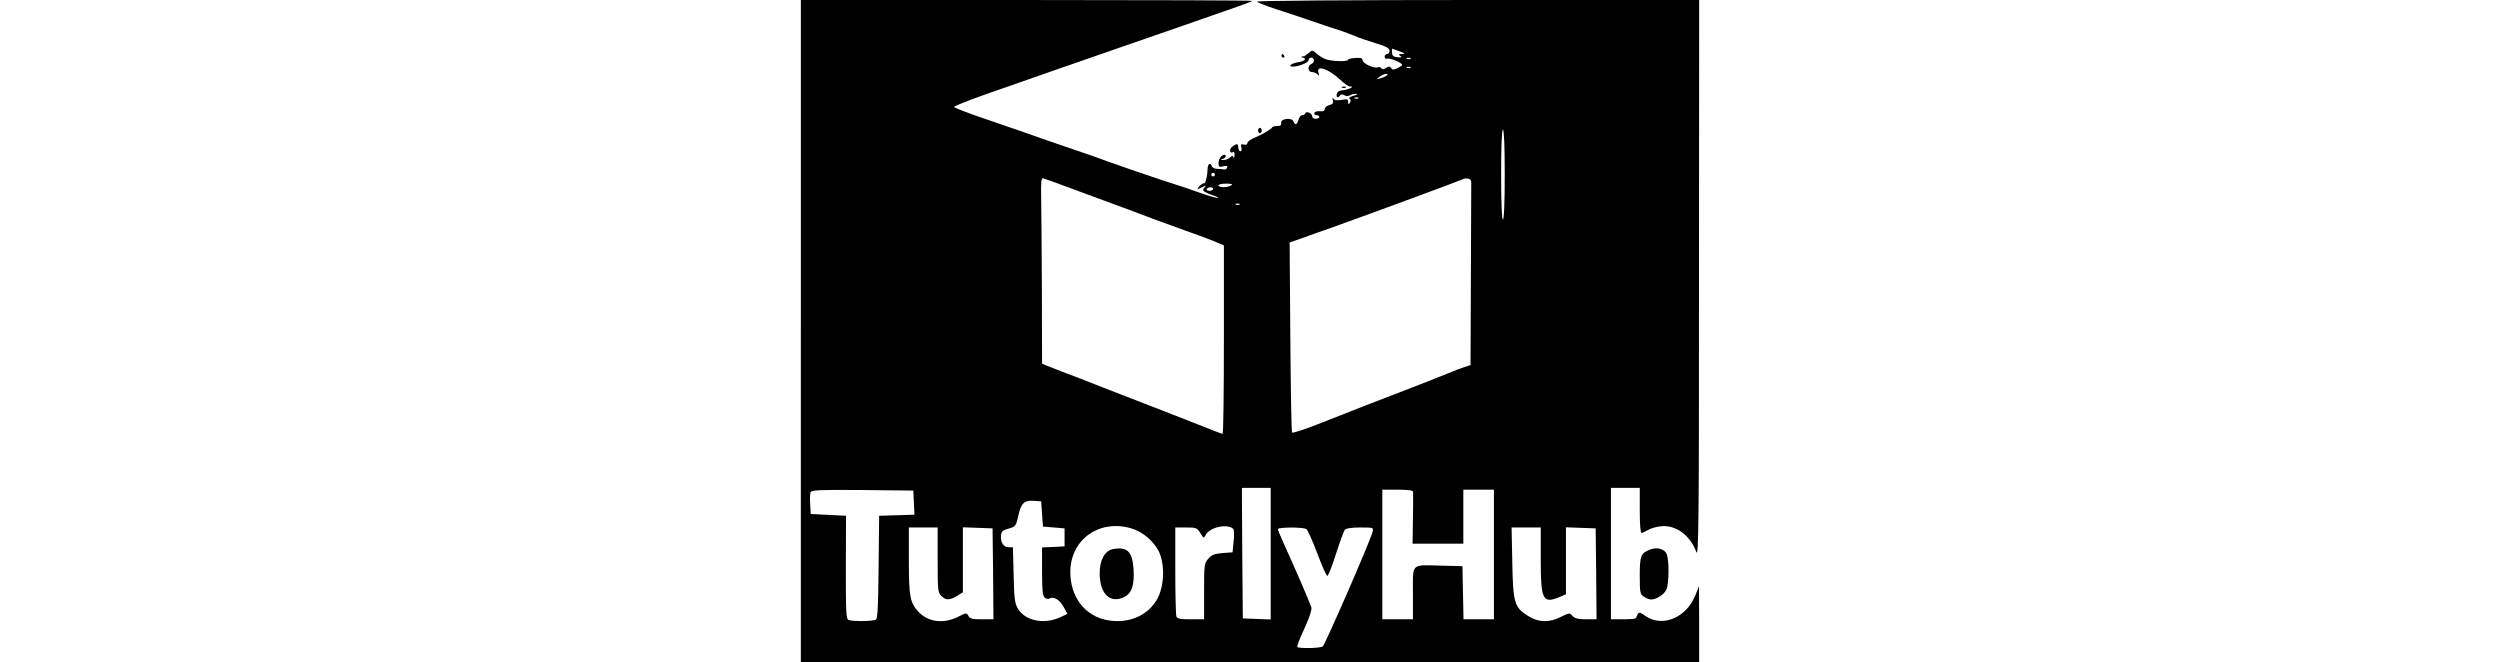 <?xml version="1.0" standalone="no"?>
<!DOCTYPE svg PUBLIC "-//W3C//DTD SVG 20010904//EN"
 "http://www.w3.org/TR/2001/REC-SVG-20010904/DTD/svg10.dtd">
<svg version="1.0" xmlns="http://www.w3.org/2000/svg"
 width="200" height="53" viewBox="0 0 499 368"
 preserveAspectRatio="xMidYMid meet">

<g transform="translate(0,368) scale(0.1,-0.1)"
fill="#000000" stroke="none">
<path d="M0 1840 l0 -1840 2495 0 2495 0 0 213 -1 212 -19 -49 c-50 -128 -185
-184 -281 -116 -25 19 -33 20 -40 9 -5 -8 -9 -17 -9 -21 0 -5 -31 -8 -70 -8
l-70 0 0 365 0 365 80 0 80 0 0 -125 c0 -79 4 -125 10 -125 6 0 21 7 34 15 12
8 43 18 68 21 85 12 167 -47 202 -142 13 -34 15 154 15 1514 l1 1552 -1231 0
c-721 0 -1228 -4 -1225 -9 3 -5 50 -23 103 -41 54 -17 150 -49 213 -71 63 -22
131 -44 150 -50 19 -6 53 -19 75 -28 22 -10 75 -28 118 -41 59 -18 77 -28 77
-42 0 -10 -6 -18 -13 -18 -8 0 -14 -7 -14 -15 0 -9 6 -14 14 -11 14 6 83 -23
83 -34 0 -4 -12 -12 -27 -19 -21 -10 -28 -9 -34 1 -7 10 -12 11 -28 1 -14 -9
-22 -9 -27 -2 -3 6 -12 8 -20 5 -20 -8 -84 22 -84 40 0 11 -10 14 -40 12 -22
-1 -40 -6 -40 -10 0 -12 -96 -9 -127 4 -15 6 -38 21 -50 32 -22 19 -23 19 -44
0 -12 -10 -24 -18 -28 -17 -3 1 -8 -1 -10 -3 -2 -2 1 -4 7 -4 7 0 12 -4 12
-10 0 -5 -18 -13 -40 -16 -36 -6 -57 -24 -27 -24 32 0 87 22 87 35 0 8 7 15
15 15 8 0 15 -7 15 -15 0 -9 -7 -18 -15 -21 -22 -9 -19 -44 3 -44 10 0 24 -6
31 -12 11 -11 12 -9 6 10 -13 43 56 20 120 -40 22 -21 46 -38 54 -38 34 0 -10
-20 -51 -23 -9 -1 -19 -9 -21 -19 -5 -19 8 -25 18 -8 4 6 13 7 24 1 10 -6 23
-6 32 0 7 5 23 8 34 8 12 0 6 -5 -14 -11 -20 -5 -30 -12 -23 -17 7 -4 8 -12 2
-21 -8 -12 -10 -12 -10 4 0 16 -5 17 -36 11 -26 -4 -40 -2 -46 7 -6 9 -7 6 -3
-8 4 -17 0 -23 -20 -28 -14 -4 -25 -13 -25 -22 0 -10 -8 -14 -26 -12 -15 2
-29 -3 -31 -9 -3 -7 2 -13 11 -13 9 0 16 -4 16 -10 0 -5 -9 -10 -20 -10 -11 0
-20 6 -20 14 0 17 -33 31 -38 17 -2 -6 -10 -11 -18 -11 -7 0 -16 -11 -20 -25
-7 -28 -19 -32 -28 -9 -9 23 -72 15 -68 -8 2 -13 -4 -18 -22 -18 -13 0 -26 -3
-28 -7 -4 -11 -55 -40 -100 -59 -21 -9 -38 -22 -38 -29 0 -8 -8 -11 -19 -8
-16 4 -19 1 -14 -16 3 -12 1 -21 -6 -21 -6 0 -11 9 -11 20 0 23 -8 25 -34 5
-18 -13 -14 -41 5 -30 5 4 9 -4 8 -17 0 -13 -3 -17 -6 -11 -3 10 -8 9 -20 -2
-8 -8 -24 -14 -36 -14 -17 1 -18 2 -4 6 17 4 24 23 9 23 -16 0 -32 -24 -32
-47 0 -20 4 -22 26 -17 20 5 25 3 22 -7 -3 -8 -12 -12 -19 -10 -8 2 -24 3 -37
3 -13 0 -26 7 -29 14 -9 25 -23 15 -24 -18 -1 -40 -12 -80 -20 -76 -3 2 -13
-5 -23 -14 -20 -21 -14 -23 17 -6 20 10 21 10 8 -5 -14 -17 -8 -22 69 -50 10
-4 11 -6 2 -6 -7 -1 -59 15 -115 35 -56 20 -106 37 -112 38 -29 7 -402 135
-465 160 -8 3 -55 19 -105 36 -49 16 -128 44 -175 60 -47 17 -176 62 -288 100
-111 37 -202 72 -201 76 1 5 81 37 178 71 97 34 262 91 366 128 105 37 267 93
360 125 94 32 262 91 375 130 113 40 243 85 289 101 46 16 86 31 89 34 3 3
-560 5 -1251 5 l-1257 0 0 -1840z m3325 1555 c32 -11 35 -14 15 -15 -20 0 -22
-2 -10 -11 12 -7 8 -9 -15 -7 -23 2 -30 8 -31 26 -1 12 -1 22 0 22 0 0 19 -7
41 -15z m62 -41 c-3 -3 -12 -4 -19 -1 -8 3 -5 6 6 6 11 1 17 -2 13 -5z m0 -50
c-3 -3 -12 -4 -19 -1 -8 3 -5 6 6 6 11 1 17 -2 13 -5z m-132 -43 c-6 -5 -21
-12 -35 -16 -24 -7 -24 -7 -5 9 21 16 56 23 40 7z m-158 -127 c-3 -3 -12 -4
-19 -1 -8 3 -5 6 6 6 11 1 17 -2 13 -5z m813 -424 c0 -160 -4 -250 -10 -250
-6 0 -10 90 -10 250 0 160 4 250 10 250 6 0 10 -90 10 -250z m-1610 0 c0 -5
-4 -10 -10 -10 -5 0 -10 5 -10 10 0 6 5 10 10 10 6 0 10 -4 10 -10z m-773 -86
c258 -95 358 -132 447 -166 44 -16 118 -43 165 -60 47 -16 114 -41 149 -55
l62 -26 0 -524 c0 -287 -3 -523 -7 -523 -4 0 -46 16 -93 35 -47 18 -155 61
-240 94 -85 33 -231 90 -325 126 -93 37 -199 78 -235 91 -36 14 -75 29 -87 34
l-23 10 -1 407 c-1 225 -3 453 -4 508 -2 92 0 115 10 115 2 0 84 -29 182 -66z
m2197 39 c0 -13 -1 -245 -2 -517 l-2 -494 -37 -12 c-21 -7 -51 -18 -68 -26
-28 -12 -283 -112 -485 -189 -47 -18 -154 -60 -239 -94 -85 -34 -158 -58 -162
-54 -4 5 -8 244 -10 532 l-4 524 80 28 c44 16 105 38 135 48 156 55 744 272
749 276 3 3 14 5 26 3 13 -2 20 -10 19 -25z m-1334 -13 c-20 -13 -70 -13 -70
0 0 6 19 10 43 10 31 0 38 -3 27 -10z m-100 -20 c0 -5 -9 -10 -21 -10 -11 0
-17 5 -14 10 3 6 13 10 21 10 8 0 14 -4 14 -10z m147 -86 c-3 -3 -12 -4 -19
-1 -8 3 -5 6 6 6 11 1 17 -2 13 -5z m173 -1939 l0 -366 -77 3 -78 3 -3 363 -2
362 80 0 80 0 0 -365z m-1982 283 l3 -67 -98 -3 -98 -3 -3 -285 c-2 -212 -5
-286 -15 -292 -14 -9 -128 -11 -151 -2 -15 6 -16 38 -16 293 l1 286 -98 5 -98
5 -3 54 c-2 29 -1 60 2 67 5 12 55 14 288 12 l283 -3 3 -67z m2773 60 c1 -7 0
-75 -1 -150 l-2 -138 141 0 141 0 0 150 0 150 85 0 85 0 0 -360 0 -360 -85 0
-84 0 -3 148 -3 147 -115 3 c-174 4 -160 18 -160 -153 l0 -145 -85 0 -85 0 0
360 0 360 85 0 c61 0 85 -4 86 -12z m-2061 -123 l5 -70 60 -5 60 -5 0 -50 0
-50 -62 -3 -63 -3 0 -133 c0 -105 3 -136 15 -146 8 -6 19 -9 25 -5 23 14 57
-5 79 -45 l22 -40 -43 -20 c-89 -40 -193 -18 -233 50 -17 30 -20 56 -23 188
l-4 152 -24 0 c-28 0 -47 30 -42 67 2 21 11 29 43 37 38 11 40 14 53 71 15 70
33 87 87 83 l40 -3 5 -70z m496 -80 c62 -18 122 -69 152 -127 34 -69 32 -186
-5 -259 -49 -95 -156 -144 -274 -125 -131 21 -215 132 -212 276 5 177 164 287
339 235z m566 -3 c5 -5 6 -36 2 -70 l-6 -60 -56 -4 c-45 -4 -60 -10 -79 -32
-22 -26 -23 -34 -23 -182 l0 -154 -74 0 c-58 0 -75 3 -80 16 -3 9 -6 123 -6
255 l0 239 60 0 c57 0 61 -2 79 -31 19 -31 19 -31 31 -9 22 42 121 63 152 32z
m-1642 -172 c0 -167 1 -181 20 -200 25 -25 46 -25 88 0 l32 20 0 180 0 181 83
-3 82 -3 3 -252 2 -253 -64 0 c-54 0 -67 3 -75 19 -10 18 -12 18 -57 -5 -81
-41 -167 -30 -221 28 -46 49 -53 85 -53 283 l0 185 80 0 80 0 0 -180z m2048
171 c7 -4 34 -64 60 -133 26 -69 51 -126 56 -127 5 -1 27 53 48 121 22 68 45
129 50 136 7 7 37 12 85 12 74 0 75 0 69 -24 -12 -50 -265 -629 -277 -637 -16
-10 -132 -12 -141 -3 -4 3 14 49 39 102 28 61 42 104 39 118 -6 21 -94 225
-157 363 -16 35 -29 67 -29 72 0 11 140 12 158 0z m1302 -169 c0 -225 11 -247
105 -208 l35 15 0 186 0 186 83 -3 82 -3 3 -252 2 -253 -58 0 c-45 0 -63 5
-76 19 -16 18 -18 17 -63 -5 -65 -34 -127 -32 -184 5 -76 47 -83 74 -87 299
l-4 192 81 0 81 0 0 -178z"/>
<path d="M1735 630 c-46 -8 -75 -60 -75 -134 0 -114 57 -170 135 -133 44 21
59 67 53 159 -7 95 -36 122 -113 108z"/>
<path d="M2670 3370 c0 -5 5 -10 11 -10 5 0 7 5 4 10 -3 6 -8 10 -11 10 -2 0
-4 -4 -4 -10z"/>
<path d="M3008 3193 c7 -3 16 -2 19 1 4 3 -2 6 -13 5 -11 0 -14 -3 -6 -6z"/>
<path d="M2540 2955 c0 -8 5 -15 10 -15 6 0 10 7 10 15 0 8 -4 15 -10 15 -5 0
-10 -7 -10 -15z"/>
<path d="M4719 628 c-53 -20 -59 -34 -59 -144 0 -95 2 -104 22 -118 12 -9 31
-16 41 -16 30 0 72 27 85 55 15 33 16 166 1 199 -13 27 -53 38 -90 24z"/>
</g>
</svg>
